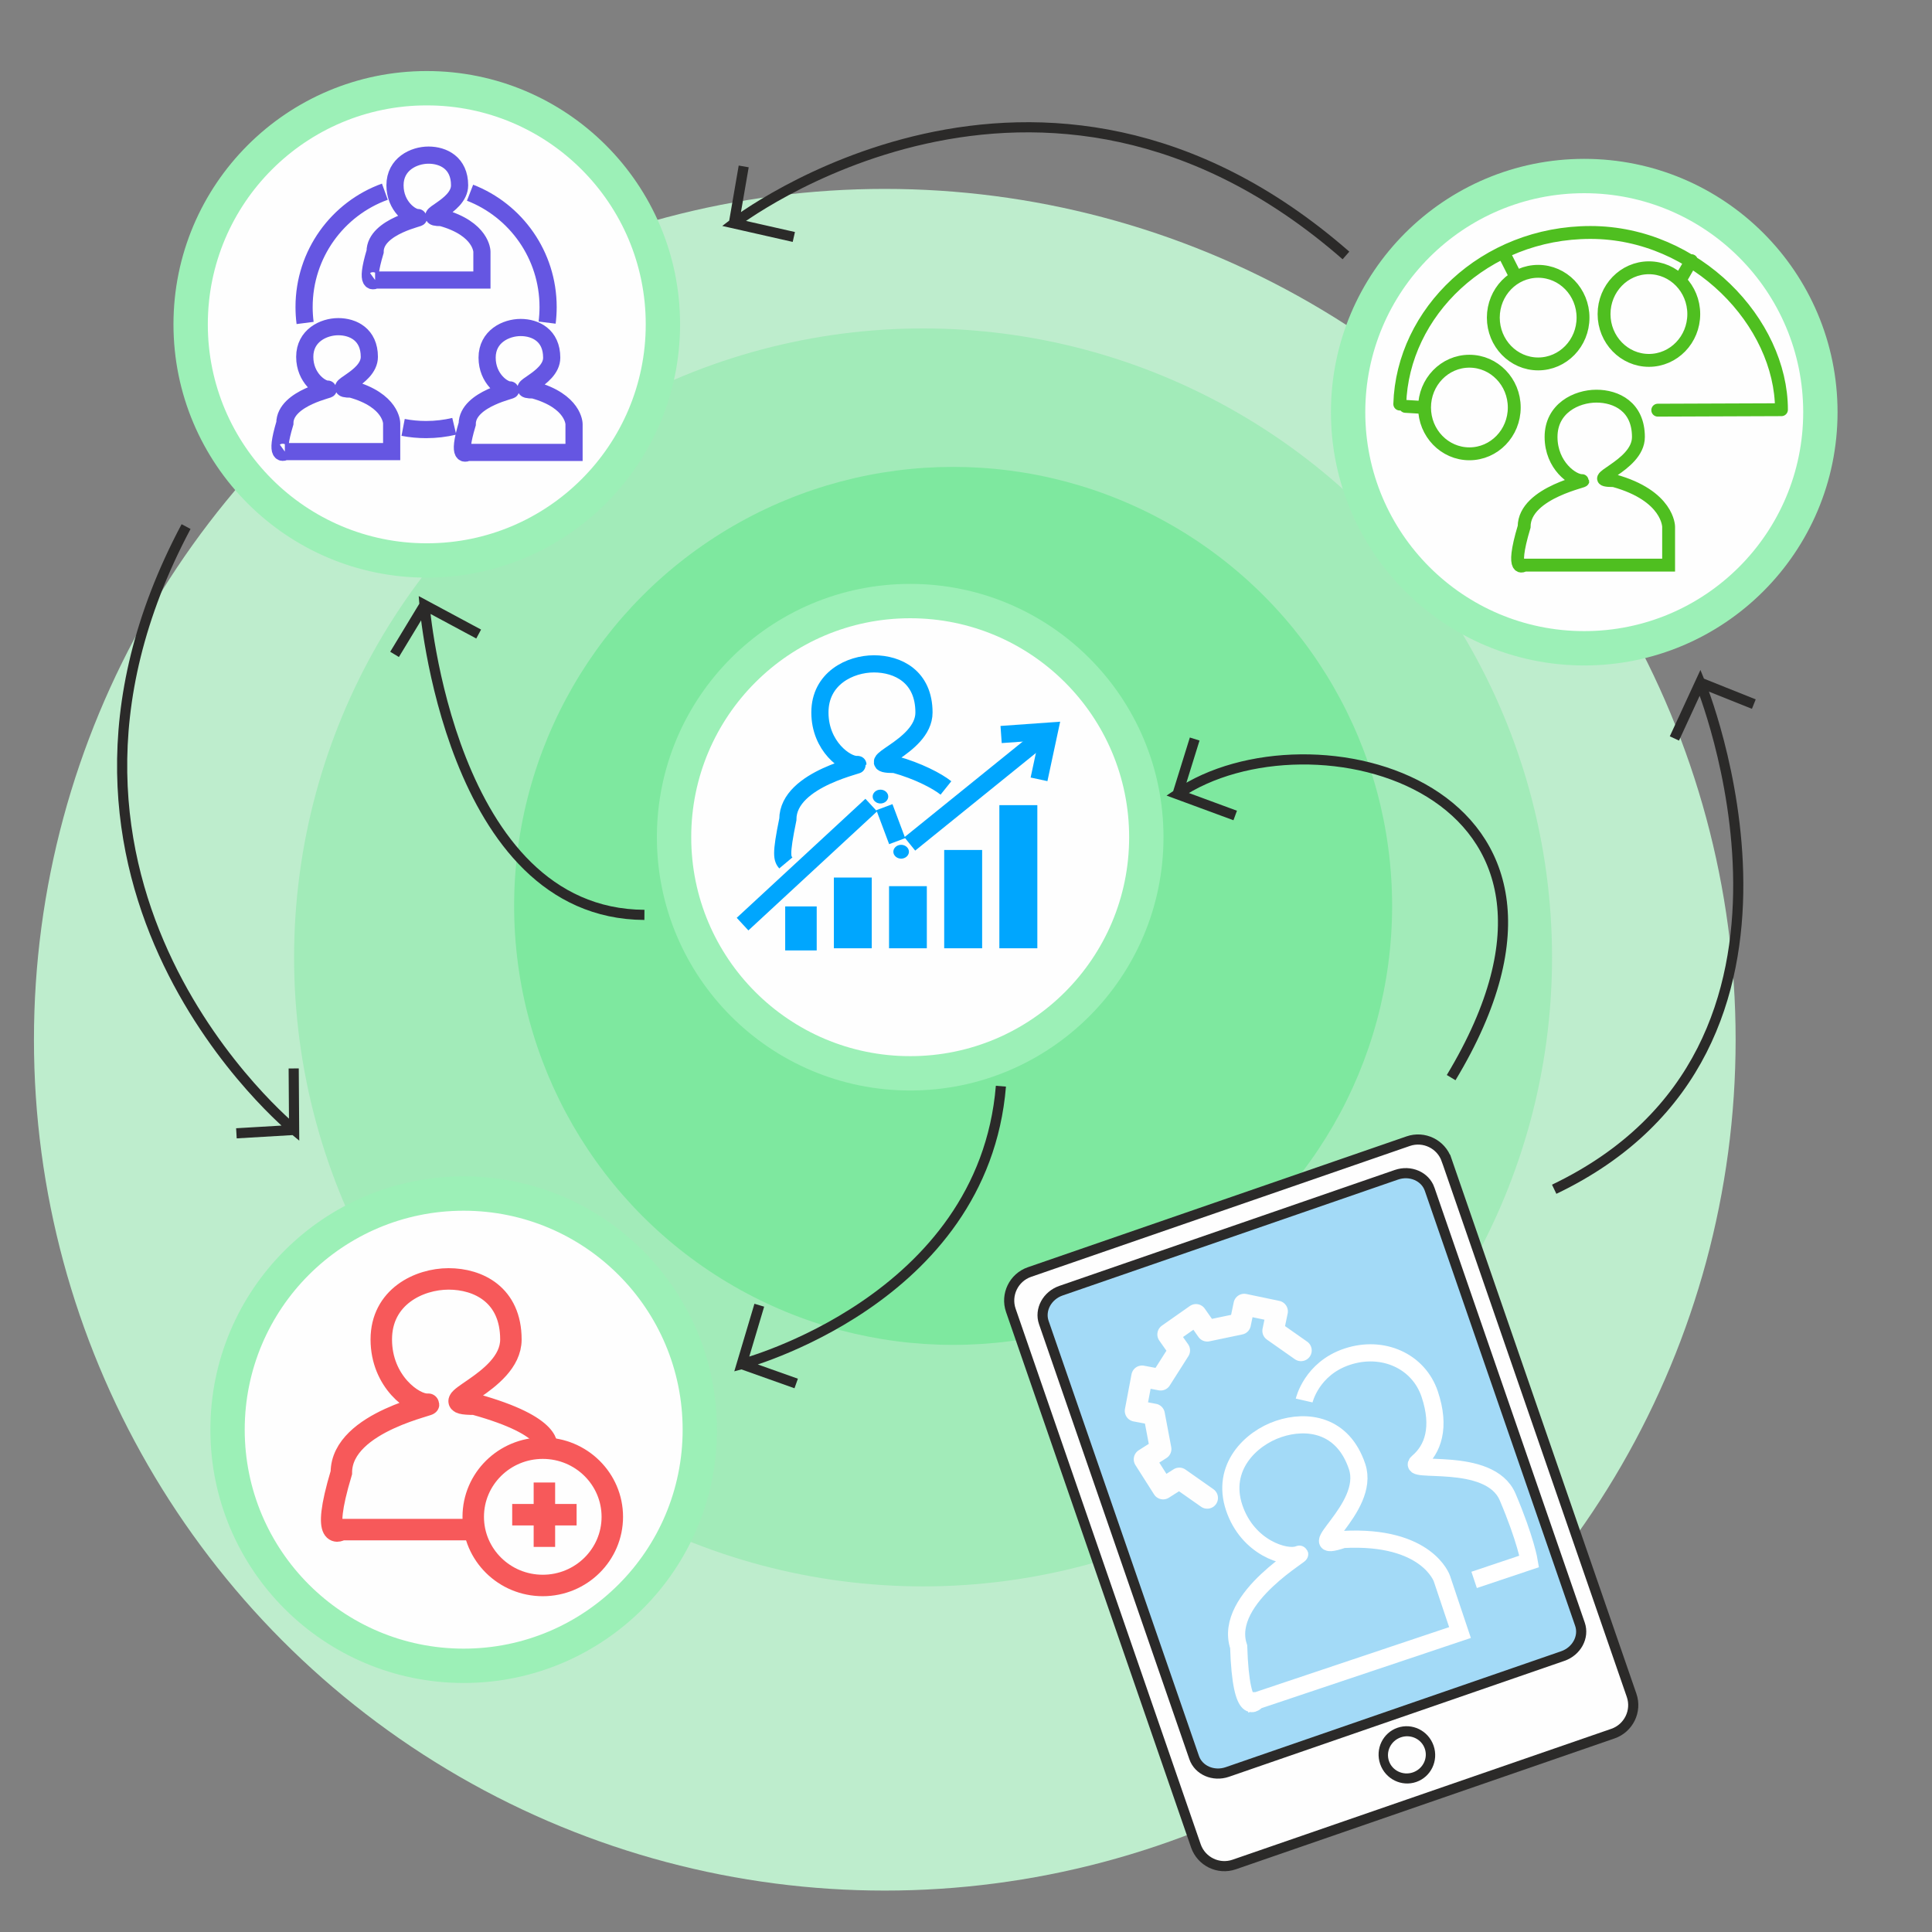 <?xml version="1.0" encoding="UTF-8"?>
<!DOCTYPE svg PUBLIC "-//W3C//DTD SVG 1.1//EN" "http://www.w3.org/Graphics/SVG/1.1/DTD/svg11.dtd">
<!-- Creator: CorelDRAW 2018 (64-Bit) -->
<svg xmlns="http://www.w3.org/2000/svg" xml:space="preserve" width="38.1mm" height="38.1mm" version="1.1" style="shape-rendering:geometricPrecision; text-rendering:geometricPrecision; image-rendering:optimizeQuality; fill-rule:evenodd; clip-rule:evenodd"
viewBox="0 0 3810 3810"
 xmlns:xlink="http://www.w3.org/1999/xlink">
 <rect x="0" y="0" width="3810" height="3810" fill="#808080" stroke="none"/>
 <defs>
  <style type="text/css">
   <![CDATA[
    .str10 {stroke:#FEFEFE;stroke-width:33.86;stroke-miterlimit:22.926}
    .str7 {stroke:#00A6FE;stroke-width:33.86;stroke-miterlimit:22.926}
    .str5 {stroke:#6556E2;stroke-width:33.86;stroke-miterlimit:22.926}
    .str2 {stroke:white;stroke-width:33.86;stroke-miterlimit:22.926}
    .str1 {stroke:#9CF0B7;stroke-width:67.73;stroke-miterlimit:22.926}
    .str4 {stroke:#F7595A;stroke-width:42.33;stroke-miterlimit:22.926}
    .str8 {stroke:#FEFEFE;stroke-width:16.93;stroke-miterlimit:22.926}
    .str0 {stroke:#2B2A29;stroke-width:20;stroke-miterlimit:22.926}
    .str9 {stroke:#FEFEFE;stroke-width:25.39;stroke-miterlimit:22.926}
    .str6 {stroke:#4FBF20;stroke-width:25.39;stroke-linecap:round;stroke-miterlimit:22.926}
    .str3 {stroke:#FEFEFE;stroke-width:42.33;stroke-linecap:round;stroke-linejoin:round;stroke-miterlimit:22.926}
    .fil5 {fill:none}
    .fil3 {fill:#FEFEFE}
    .fil6 {fill:#00A6FE}
    .fil2 {fill:#7EE89F}
    .fil1 {fill:#A2EBB9}
    .fil4 {fill:#A3DAF7}
    .fil0 {fill:#BEEDCD}
   ]]>
  </style>
 </defs>
 <g id="Слой_x0020_1">
  <circle class="fil0" cx="1744.84" cy="2050.43" r="1677.9"/>
  <circle class="fil1" cx="1820.33" cy="1888.07" r="1240.37"/>
  <circle class="fil2" cx="1879.6" cy="1786.47" r="865.72"/>
  <path class="fil3 str0" d="M2852.65 2287.13l364.95 1056.13c10.68,30.9 -5.82,64.81 -36.71,75.49l-747.03 258.14c-30.9,10.68 -64.82,-5.82 -75.49,-36.71l-364.96 -1056.13c-10.68,-30.9 5.82,-64.82 36.72,-75.5l747.02 -258.14c30.9,-10.67 64.82,5.82 75.5,36.72z"/>
  <path class="fil4 str0" d="M2819.28 2345.11l296.49 858c8.68,25.1 -6.57,53.29 -33.93,62.74l-661.48 228.59c-27.36,9.45 -56.76,-3.31 -65.43,-28.42l-296.49 -857.99c-8.68,-25.1 6.57,-53.3 33.93,-62.75l661.48 -228.58c27.36,-9.46 56.76,3.31 65.43,28.41z"/>
  <ellipse class="fil5 str0" transform="matrix(0.327 0.945 -0.866 0.299 2774.45 3460.67)" rx="46.56" ry="50.8"/>
  <ellipse class="fil3 str1" cx="841.63" cy="639.62" rx="465.67" ry="465.66"/>
  <ellipse class="fil3 str1" cx="914.4" cy="2819.4" rx="465.67" ry="465.66"/>
  <ellipse class="fil3 str1" cx="1794.93" cy="1651" rx="465.67" ry="465.66"/>
  <ellipse class="fil3 str1" cx="3124.2" cy="812.8" rx="465.67" ry="465.66"/>
  <path class="fil5 str0" d="M3064.93 2345.27c584.2,-279.4 287.87,-999.07 287.87,-999.07l-50.8 110.07"/>
  <line class="fil5 str0" x1="3352.8" y1="1346.2" x2="3458.63" y2= "1388.53" />
  <path class="fil5 str0" d="M2654.3 503.77c-605.37,-529.17 -1207.08,-63.25 -1207.08,-63.25l118.24 26.78m-118.24 -26.78l19.39 -112.33"/>
  <path class="fil5 str0" d="M366.93 1038.45c-377.54,709.9 213.08,1189.81 213.08,1189.81l-0.83 -121.23m0.83 121.23l-113.8 6.68"/>
  <path class="fil5 str0" d="M2861.73 2125.13c347.14,-575.73 -279.4,-736.6 -539.59,-558.89l113.74 41.95m-113.74 -41.95l33.84 -108.85"/>
  <path class="fil5 str0" d="M1270.84 1804.19c-384.95,-1.99 -433.68,-611.19 -433.68,-611.19l106.8 57.37m-106.8 -57.37l-59.07 97.49"/>
  <path class="fil5 str0" d="M1973.84 2142.03c-34.97,423.37 -511.12,548.09 -511.12,548.09l34.64 -116.18m-34.64 116.18l107.4 38.18"/>
  <path class="fil5 str2" d="M2478.41 3353.84l400.79 -134.36 -35.7 -106.47c0,0 -28.83,-86.01 -194.61,-77.11 -92.88,31.14 55.43,-60.11 27.39,-143.73 -28.13,-83.92 -99.21,-92.81 -154.47,-74.29 -55.69,18.67 -114.51,76.1 -87.93,155.39 26.53,79.14 102.22,101.77 126.76,92.22 24.43,-9.36 -150.57,84.52 -117.93,181.88 4.79,149.55 35.69,106.47 35.69,106.47l0.01 0z"/>
  <path class="fil5 str2" d="M2571.87 2761.9c0,0 14.19,-62.73 84.37,-86.26 70.19,-23.53 141.26,8.13 163.23,73.68 22.03,65.7 6.27,108.86 -23.07,133.81 -29.4,24.8 141.26,-14.64 176.82,69.12 35.55,83.76 42.55,126.93 42.55,126.93l-108.71 36.44m-335.19 -353.72l0 0 0 0z"/>
  <path class="fil5 str3" d="M2325.69 2663.11l-22.19 -31.58m77.23 -7.1l-22.18 -31.57m87.11 18l8.01 -38.31m56.91 51.88l8.01 -38.3m-192.9 329.26l-31.96 20.3m-4.82 -78.17l-31.95 20.3m19.04 -88.57l-36.72 -6.94m49.63 -61.33l-36.71 -6.94m-12.92 68.27l12.92 -68.27m51.3 -82.51l55.05 -38.67m95.12 -20.31l64.92 13.58m-224.86 349.56l-36.77 -57.87m31.95 -156.84l36.78 -57.87m55.04 -38.68l64.93 -13.57m64.92 13.57l55.04 38.68m-184.89 290.95l-55.04 -38.67m-36.78 -57.87l-12.91 -68.27"/>
  <path class="fil5 str4" d="M1077.82 2856.03c0,0 18.07,-42.61 -141.95,-86.86 -97.96,0 71.66,-39.38 71.66,-127.57 0,-88.51 -64.57,-119.54 -122.84,-119.54 -58.75,0 -132.76,35.76 -132.76,119.38 0,83.47 64.57,128.98 90.87,127.73 26.14,-1.1 -169.63,32.28 -169.63,134.97 -42.99,143.32 0,112.29 0,112.29l0.01 0 263.21 0"/>
  <ellipse class="fil5 str4" cx="1070.37" cy="2991.24" rx="137.13" ry="135.39"/>
  <line class="fil5 str4" x1="1073.58" y1="2923.57" x2="1073.58" y2= "3050.57" />
  <line class="fil5 str4" x1="1010.08" y1="2987.07" x2="1137.08" y2= "2987.07" />
  <path class="fil5 str5" d="M739.71 552.27l210.65 0 0 -55.96c0,0 0,-45.21 -79.74,-67.26 -48.82,0 35.71,-19.63 35.71,-63.58 0,-44.11 -32.18,-59.57 -61.22,-59.57 -29.27,0 -66.16,17.82 -66.16,59.49 0,41.6 32.18,64.28 45.29,63.66 13.02,-0.55 -84.53,16.08 -84.53,67.26 -21.43,71.42 0,55.96 0,55.96l0 0z"/>
  <path class="fil5 str5" d="M921.38 892.2l210.66 0 0 -55.96c0,0 0,-45.2 -79.75,-67.26 -48.81,0 35.72,-19.62 35.72,-63.57 0,-44.11 -32.18,-59.57 -61.22,-59.57 -29.28,0 -66.17,17.81 -66.17,59.49 0,41.6 32.18,64.28 45.29,63.65 13.03,-0.55 -84.53,16.09 -84.53,67.26 -21.43,71.43 0,55.96 0,55.96l0 0z"/>
  <path class="fil5 str5" d="M561.73 890.58l210.65 0 0 -55.97c0,0 0,-45.2 -79.74,-67.26 -48.82,0 35.71,-19.62 35.71,-63.57 0,-44.11 -32.17,-59.57 -61.22,-59.57 -29.27,0 -66.16,17.82 -66.16,59.49 0,41.6 32.18,64.28 45.29,63.65 13.03,-0.55 -84.53,16.09 -84.53,67.26 -21.43,71.43 0,55.97 0,55.97l0 0z"/>
  <path class="fil5 str5" d="M601.68 636.9c-1.32,-10.27 -2.01,-20.75 -2.01,-31.39 0,-104.79 66.43,-194 159.29,-227.48m168.01 2c90.04,34.94 153.92,122.72 153.92,225.48 0,10.4 -0.66,20.65 -1.92,30.71m-183.13 204.43c-17.82,4.24 -36.44,6.48 -55.56,6.48 -15.48,0 -30.63,-1.47 -45.29,-4.28"/>
  <path class="fil5 str6" d="M3005.68 1114.47l284.92 0 0 -75.69c0,0 0,-61.15 -107.85,-90.98 -66.03,0 48.3,-26.54 48.3,-85.98 0,-59.67 -43.53,-80.58 -82.81,-80.58 -39.59,0 -89.48,24.1 -89.48,80.47 0,56.26 43.52,86.94 61.25,86.09 17.62,-0.74 -114.34,21.76 -114.34,90.98 -28.98,96.6 0,75.69 0,75.69l0.01 0zm-107.95 -402.15c48.85,0 88.45,40.89 88.45,91.32 0,50.43 -39.6,91.31 -88.45,91.31 -48.86,0 -88.46,-40.88 -88.46,-91.31 0,-50.43 39.6,-91.32 88.46,-91.32zm135.62 -177.26c48.85,0 88.45,40.88 88.45,91.31 0,50.43 -39.6,91.31 -88.45,91.31 -48.86,0 -88.46,-40.88 -88.46,-91.31 0,-50.43 39.6,-91.31 88.46,-91.31zm218.38 -6.99c48.86,0 88.46,40.88 88.46,91.32 0,50.43 -39.6,91.31 -88.46,91.31 -48.85,0 -88.45,-40.88 -88.45,-91.31 0,-50.44 39.6,-91.32 88.45,-91.32zm-491.32 268.78c5.54,-181.06 167.5,-338.42 376.08,-338.42 208.58,0 376.66,177.93 376.63,349.52m-703.85 -4.31l-37.73 -2.26m497.64 7.49l243.94 -0.91m-523.4 -261.04l-21.15 -41.68m344.26 48.11l22.68 -39.34"/>
  <path class="fil5 str7" d="M1549.67 1701.76c-7.12,-8.52 -10.52,-15.31 3.99,-85.81 0,-82.46 157.2,-109.26 136.21,-108.38 -21.12,1.01 -72.96,-35.53 -72.96,-102.55 0,-67.15 59.42,-95.86 106.59,-95.86 46.79,0 98.64,24.91 98.64,95.99 0,70.81 -136.2,102.42 -57.54,102.42 45.96,12.72 83.88,32.71 100.86,46.31"/>
  <polyline class="fil5 str7" points="2049.02,1536.88 2069.41,1441.71 1974.24,1448.5 "/>
  <ellipse class="fil6 str8" cx="1736.3" cy="1570.87" rx="23.79" ry="22.09"/>
  <ellipse class="fil6 str8" cx="1777.09" cy="1679.65" rx="23.79" ry="22.09"/>
  <rect class="fil6 str9" x="1535.75" y="1774.82" width="91.78" height="112.17"/>
  <rect class="fil6 str10" x="1627.52" y="1713.63" width="108.77" height="173.36"/>
  <rect class="fil6 str10" x="1736.3" y="1730.63" width="108.77" height="156.36"/>
  <rect class="fil6 str10" x="1845.07" y="1659.25" width="108.77" height="227.74"/>
  <rect class="fil6 str10" x="1953.85" y="1570.87" width="108.77" height="316.12"/>
  <path class="fil5 str7" d="M1464.37 1822.41l253.75 -234.72m26.01 4.04l25.14 67.05m24.88 5.47l275.26 -222.54"/>
 </g>
</svg>
